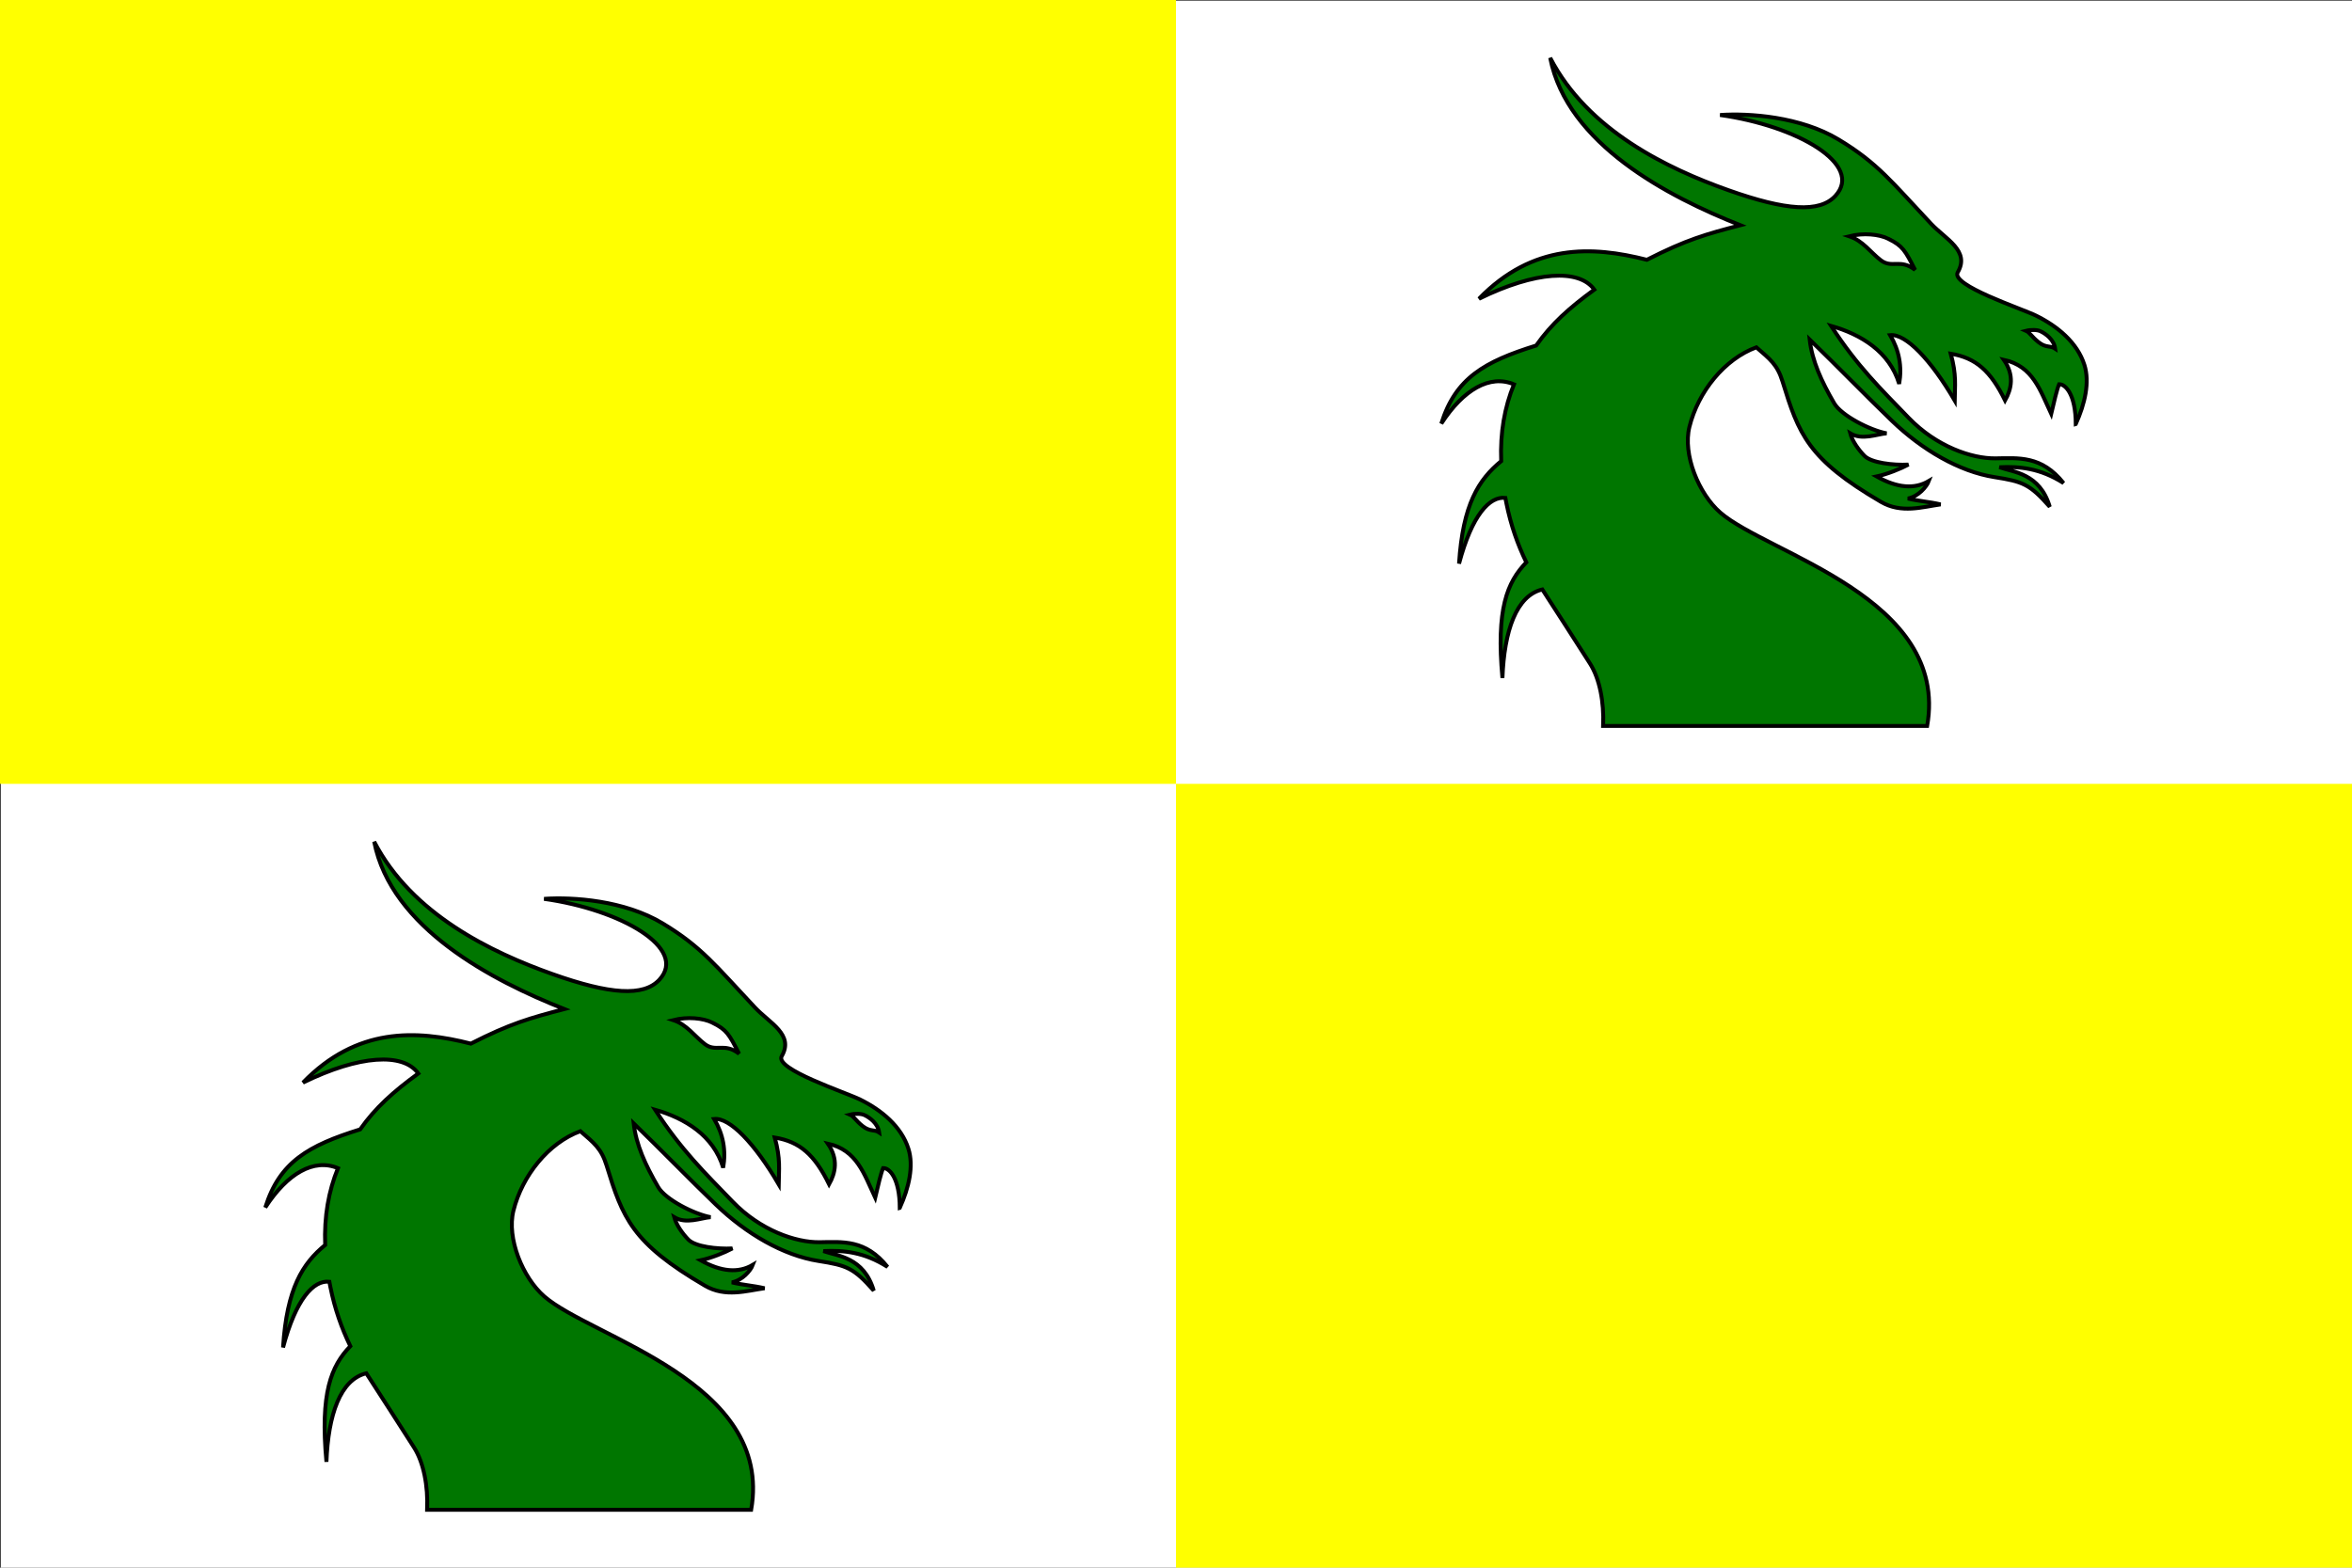 <?xml version="1.0" encoding="UTF-8" standalone="no"?>
<!-- Created with Inkscape (http://www.inkscape.org/) -->

<svg
   version="1.1"
   width="300"
   height="200"
   id="svg2"
   inkscape:version="1.1.2 (0a00cf5339, 2022-02-04)"
   sodipodi:docname="vistulan.svg"
   xmlns:inkscape="http://www.inkscape.org/namespaces/inkscape"
   xmlns:sodipodi="http://sodipodi.sourceforge.net/DTD/sodipodi-0.dtd"
   xmlns="http://www.w3.org/2000/svg"
   xmlns:svg="http://www.w3.org/2000/svg"
   xmlns:rdf="http://www.w3.org/1999/02/22-rdf-syntax-ns#"
   xmlns:cc="http://creativecommons.org/ns#"
   xmlns:dc="http://purl.org/dc/elements/1.1/">
  <rect width="100%" height="100%" fill="#333333" stroke="none"/>
  <sodipodi:namedview
     pagecolor="#ffffff"
     bordercolor="#666666"
     borderopacity="1"
     objecttolerance="10"
     gridtolerance="10"
     guidetolerance="10"
     inkscape:pageopacity="0"
     inkscape:pageshadow="2"
     inkscape:window-width="827"
     inkscape:window-height="595"
     id="namedview8"
     showgrid="false"
     inkscape:zoom="2.0000001"
     inkscape:cx="145.5"
     inkscape:cy="98.999997"
     inkscape:window-x="555"
     inkscape:window-y="158"
     inkscape:window-maximized="0"
     inkscape:current-layer="svg2"
     inkscape:pagecheckerboard="0"
     showguides="true">
    <inkscape:grid
       type="xygrid"
       id="grid3756" />
  </sodipodi:namedview>
  <defs
     id="defs12" />
  <rect
     width="299.008"
     height="199.008"
     x="-299.616"
     y="-199.595"
     transform="scale(-1,-1)"
     id="rect2983"
     style="fill:#ffffff;fill-opacity:1;stroke:#ffffff;stroke-width:1;stroke-miterlimit:4;stroke-opacity:1;stroke-dasharray:none" />
  <rect
     style="fill:#ffff00;fill-opacity:1;stroke:none"
     id="rect2984"
     width="150"
     height="100"
     x="3.6959368e-15"
     y="-2.3382751e-14" />
  <rect
     style="fill:#ffff00;fill-opacity:1;stroke:none"
     id="rect2984-4"
     width="150"
     height="100"
     x="150"
     y="100" />
  <g
     transform="matrix(0.4,0,0,0.4,33.839,107.382)"
     id="g6"
     style="fill:#007600;fill-opacity:1;stroke:#000000;stroke-width:1.25;stroke-miterlimit:4;stroke-opacity:1;stroke-dasharray:none">
    <path
       d="m 202.329,116.772 c 2.926,-6.471 4.484,-13.344 2.748,-18.831 -2.275,-7.191 -8.666,-12.4 -15.432,-15.729 -4.697,-2.311 -27.345,-9.699 -24.959,-13.819 3.986,-6.885 -3.844,-10.526 -8.511,-15.485 -12.45,-13.225 -16.953,-19.325 -29.53,-26.893 -12.132,-7.3 -28.517,-8.428 -37.74,-7.788 24.599,3.44 45.95,15.815 36.752,25.797 -5.021,5.45 -15.761,4.695 -34.118,-1.823 C 72.176,35.326 46.722,23.162 34.726,4e-4 40.113,27.541 72.435,44.314 95.355,53.377 84.474,56.205 78.064,58.01 65.545,64.401 48.014,59.927 29.145,59.172 12.013,76.832 29.981,68.02 43.959,67.202 48.792,73.916 40.766,79.785 35.149,84.797 30.252,91.745 c -16.508,5.135 -25.713,10.399 -30.253,24.905 7.047,-10.873 15.508,-15.748 23.171,-12.523 -3.009,7.337 -4.424,15.419 -4.076,24.496 -7.192,5.888 -12.23,13.803 -13.435,32.683 4.117,-15.513 9.738,-21.526 14.769,-20.965 0.098,0.53 0.197,1.064 0.305,1.6 1.453,7.224 3.653,13.327 6.38,18.955 -6.165,6.387 -9.643,14.952 -7.617,36.89 0.566,-15.051 4.431,-26.272 12.716,-28.239 4.065,6.325 10.509,16.21 15.229,23.671 3.038,4.802 4.494,12.153 4.161,19.871 l 103.33,0 c 7.174,-40.966 -50.848,-54.878 -65.993,-68.085 -6.851,-5.974 -12.011,-18.506 -9.812,-27.325 2.801,-11.233 11.187,-21.623 21.338,-25.357 4.306,3.739 6.676,5.457 8.351,10.903 5.144,16.734 8.049,24.752 31.392,38.389 6.508,3.801 13.2,1.606 19.003,0.808 -3.636,-0.863 -6.793,-1.006 -10.43,-1.869 3.352,-0.67 5.985,-3.739 6.697,-5.609 -4.59,2.719 -10.139,2.239 -16.65,-1.438 3.329,-0.713 7.659,-2.447 10.13,-3.787 -4.783,0.266 -11.838,-0.554 -14.04,-2.801 -1.804,-1.84 -3.855,-4.671 -4.525,-7.163 3.805,2.301 8.445,0.248 11.609,-0.008 -5.269,-0.969 -14.432,-5.658 -16.72,-9.595 -4.09,-7.034 -7.047,-13.538 -7.818,-20.326 8.702,8.42 18.004,18.023 26.231,25.935 9.635,9.265 21.45,16.191 32.71,17.961 9.043,1.421 11.217,2.205 17.614,9.453 -3.147,-10.713 -11.638,-11.029 -16.041,-12.604 6.5,-0.315 12.999,0.316 20.444,5.043 -7.025,-8.823 -14.351,-7.976 -21.703,-7.88 -7.595,0.099 -18.876,-3.789 -27.678,-12.919 -8.893,-9.225 -16.422,-16.486 -24.746,-29.33 9.538,2.709 18.637,8.236 21.709,18.479 0.964,-5.497 0.007,-10.673 -2.87,-15.531 5.005,-0.51 13.01,7.907 20.574,20.833 0.055,-4.601 0.639,-8.107 -1.26,-14.915 8.081,1.346 12.718,5.531 17.337,14.915 2.035,-3.657 3.016,-8.03 -0.408,-12.97 9.309,2.025 11.583,9.763 15.106,17.252 0.965,-4.062 1.756,-7.591 2.527,-9.458 2.02,-0.063 5.262,3.203 5.317,12.682 z M 191.142,87.224 c 1.608,0.801 4.2,2.62 4.604,5.506 -1.552,-1.055 -2.872,-0.135 -5.278,-2.04 -2.28,-1.812 -2.825,-3.131 -4.004,-3.636 1.589,-0.4 3.634,-0.352 4.679,0.17 z M 142.583,57.718 c 4.581,2.29 5.32,3.722 8.495,9.9 -4.755,-3.683 -7.375,-0.335 -10.955,-3.091 -3.307,-2.546 -5.668,-6.189 -10.041,-7.631 4.523,-1.129 9.528,-0.664 12.502,0.822 z"
       id="path8"
       style="fill:#007600;fill-opacity:1;stroke:#000000;stroke-width:1.25;stroke-miterlimit:4;stroke-opacity:1;stroke-dasharray:none"
       inkscape:connector-curvature="0" />
  </g>
  <g
     transform="matrix(0.4,0,0,0.4,183.839,7.382)"
     id="g6-0"
     style="fill:#007600;fill-opacity:1;stroke:#000000;stroke-width:1.25;stroke-miterlimit:4;stroke-opacity:1;stroke-dasharray:none">
    <path
       d="m 202.329,116.772 c 2.926,-6.471 4.484,-13.344 2.748,-18.831 -2.275,-7.191 -8.666,-12.4 -15.432,-15.729 -4.697,-2.311 -27.345,-9.699 -24.959,-13.819 3.986,-6.885 -3.844,-10.526 -8.511,-15.485 -12.45,-13.225 -16.953,-19.325 -29.53,-26.893 -12.132,-7.3 -28.517,-8.428 -37.74,-7.788 24.599,3.44 45.95,15.815 36.752,25.797 -5.021,5.45 -15.761,4.695 -34.118,-1.823 C 72.176,35.326 46.722,23.162 34.726,4e-4 40.113,27.541 72.435,44.314 95.355,53.377 84.474,56.205 78.064,58.01 65.545,64.401 48.014,59.927 29.145,59.172 12.013,76.832 29.981,68.02 43.959,67.202 48.792,73.916 40.766,79.785 35.149,84.797 30.252,91.745 c -16.508,5.135 -25.713,10.399 -30.253,24.905 7.047,-10.873 15.508,-15.748 23.171,-12.523 -3.009,7.337 -4.424,15.419 -4.076,24.496 -7.192,5.888 -12.23,13.803 -13.435,32.683 4.117,-15.513 9.738,-21.526 14.769,-20.965 0.098,0.53 0.197,1.064 0.305,1.6 1.453,7.224 3.653,13.327 6.38,18.955 -6.165,6.387 -9.643,14.952 -7.617,36.89 0.566,-15.051 4.431,-26.272 12.716,-28.239 4.065,6.325 10.509,16.21 15.229,23.671 3.038,4.802 4.494,12.153 4.161,19.871 l 103.33,0 c 7.174,-40.966 -50.848,-54.878 -65.993,-68.085 -6.851,-5.974 -12.011,-18.506 -9.812,-27.325 2.801,-11.233 11.187,-21.623 21.338,-25.357 4.306,3.739 6.676,5.457 8.351,10.903 5.144,16.734 8.049,24.752 31.392,38.389 6.508,3.801 13.2,1.606 19.003,0.808 -3.636,-0.863 -6.793,-1.006 -10.43,-1.869 3.352,-0.67 5.985,-3.739 6.697,-5.609 -4.59,2.719 -10.139,2.239 -16.65,-1.438 3.329,-0.713 7.659,-2.447 10.13,-3.787 -4.783,0.266 -11.838,-0.554 -14.04,-2.801 -1.804,-1.84 -3.855,-4.671 -4.525,-7.163 3.805,2.301 8.445,0.248 11.609,-0.008 -5.269,-0.969 -14.432,-5.658 -16.72,-9.595 -4.09,-7.034 -7.047,-13.538 -7.818,-20.326 8.702,8.42 18.004,18.023 26.231,25.935 9.635,9.265 21.45,16.191 32.71,17.961 9.043,1.421 11.217,2.205 17.614,9.453 -3.147,-10.713 -11.638,-11.029 -16.041,-12.604 6.5,-0.315 12.999,0.316 20.444,5.043 -7.025,-8.823 -14.351,-7.976 -21.703,-7.88 -7.595,0.099 -18.876,-3.789 -27.678,-12.919 -8.893,-9.225 -16.422,-16.486 -24.746,-29.33 9.538,2.709 18.637,8.236 21.709,18.479 0.964,-5.497 0.007,-10.673 -2.87,-15.531 5.005,-0.51 13.01,7.907 20.574,20.833 0.055,-4.601 0.639,-8.107 -1.26,-14.915 8.081,1.346 12.718,5.531 17.337,14.915 2.035,-3.657 3.016,-8.03 -0.408,-12.97 9.309,2.025 11.583,9.763 15.106,17.252 0.965,-4.062 1.756,-7.591 2.527,-9.458 2.02,-0.063 5.262,3.203 5.317,12.682 z M 191.142,87.224 c 1.608,0.801 4.2,2.62 4.604,5.506 -1.552,-1.055 -2.872,-0.135 -5.278,-2.04 -2.28,-1.812 -2.825,-3.131 -4.004,-3.636 1.589,-0.4 3.634,-0.352 4.679,0.17 z M 142.583,57.718 c 4.581,2.29 5.32,3.722 8.495,9.9 -4.755,-3.683 -7.375,-0.335 -10.955,-3.091 -3.307,-2.546 -5.668,-6.189 -10.041,-7.631 4.523,-1.129 9.528,-0.664 12.502,0.822 z"
       id="path8-1"
       style="fill:#007600;fill-opacity:1;stroke:#000000;stroke-width:1.25;stroke-miterlimit:4;stroke-opacity:1;stroke-dasharray:none"
       inkscape:connector-curvature="0" />
  </g>
</svg>

